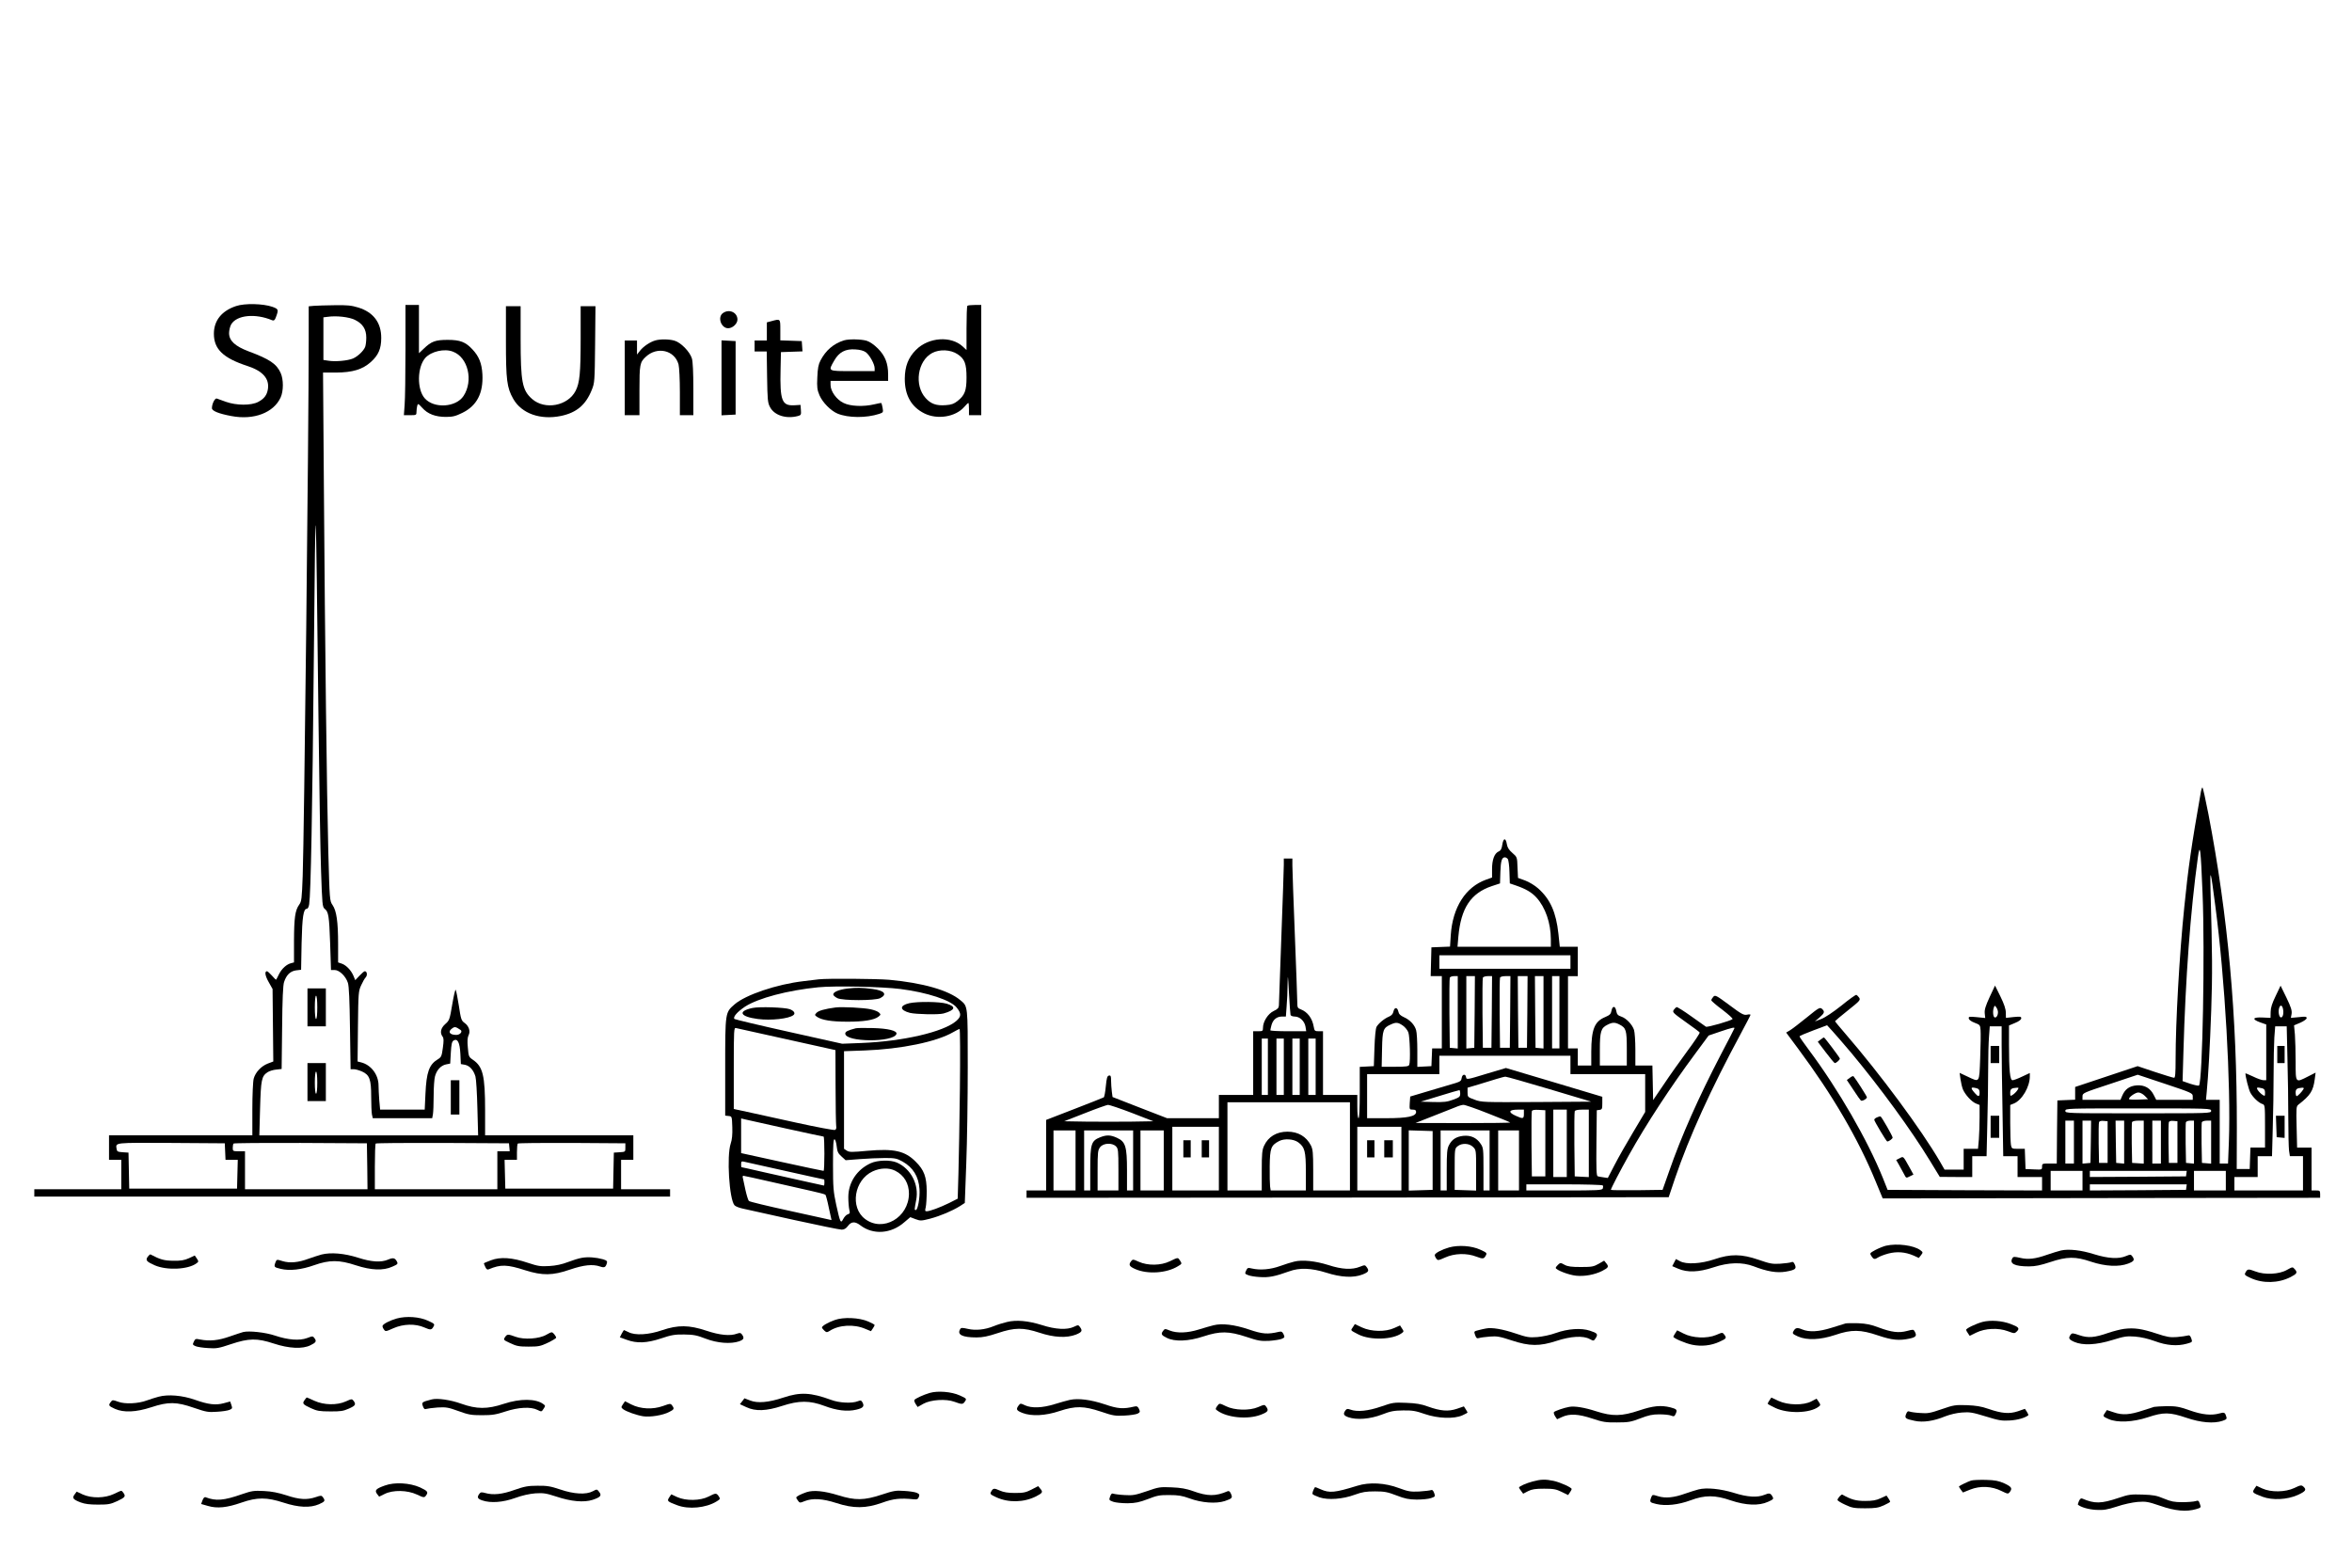 <?xml version="1.0" standalone="no"?>
<!DOCTYPE svg PUBLIC "-//W3C//DTD SVG 20010904//EN"
 "http://www.w3.org/TR/2001/REC-SVG-20010904/DTD/svg10.dtd">
<svg version="1.0" xmlns="http://www.w3.org/2000/svg"
 width="1920pt" height="1280pt" viewBox="0 0 1920 1280"
 preserveAspectRatio="xMidYMid meet">

<g transform="translate(0,1280) scale(0.1,-0.1)"
fill="#000000" stroke="none">
<path d="M1927 10301 c-117 -39 -181 -118 -181 -226 0 -126 76 -199 276 -264
124 -41 178 -103 165 -188 -8 -50 -31 -79 -80 -105 -58 -30 -177 -29 -262 1
-33 12 -67 24 -75 27 -16 5 -40 -43 -40 -79 0 -22 56 -45 159 -64 183 -35 345
27 402 152 24 53 24 147 0 200 -33 74 -91 113 -261 176 -111 42 -160 87 -160
149 0 23 8 55 17 71 45 77 197 92 335 34 13 -5 20 0 28 19 26 69 25 72 -27 91
-75 26 -225 30 -296 6z"/>
<path d="M2563 10303 l-43 -4 0 -282 c0 -753 -37 -4032 -49 -4368 -7 -188 -9
-209 -29 -236 -33 -47 -41 -105 -42 -294 l0 -177 -23 -6 c-37 -9 -76 -44 -99
-89 -11 -23 -22 -44 -24 -46 -1 -2 -17 13 -34 33 -18 20 -36 36 -40 36 -22 0
-16 -37 13 -88 l32 -57 3 -296 3 -296 -45 -17 c-54 -21 -101 -71 -115 -123 -6
-21 -11 -133 -11 -250 l0 -213 -585 0 -585 0 0 -100 0 -100 50 0 50 0 0 -120
0 -120 -355 0 -355 0 0 -30 0 -30 2595 0 2595 0 0 30 0 30 -200 0 -200 0 0
120 0 120 50 0 50 0 0 100 0 100 -605 0 -605 0 0 203 c0 287 -18 359 -101 415
-32 22 -34 27 -40 99 -5 53 -3 82 6 100 17 33 3 76 -34 102 -25 18 -29 31 -45
138 -10 65 -22 124 -26 131 -3 8 -16 -46 -28 -118 -21 -126 -24 -132 -57 -161
-37 -33 -46 -71 -22 -103 10 -13 10 -34 2 -92 -9 -68 -13 -76 -41 -93 -71 -43
-93 -104 -101 -283 l-6 -128 -182 0 -182 0 -7 77 c-3 42 -6 96 -6 121 0 87
-61 168 -143 188 l-28 7 3 286 c3 273 4 288 26 336 12 27 29 57 38 66 15 17
10 49 -8 49 -6 0 -25 -17 -44 -37 l-34 -36 -14 34 c-19 46 -59 88 -96 101
l-30 10 0 151 c0 182 -13 270 -45 317 -24 35 -24 38 -35 435 -12 475 -27 1669
-36 2971 l-7 942 104 0 c138 1 218 25 287 87 61 55 84 108 84 195 1 125 -64
211 -187 249 -55 17 -91 21 -194 19 -69 -1 -145 -3 -168 -5z m335 -115 c63
-31 92 -76 92 -144 0 -29 -4 -63 -9 -76 -12 -32 -60 -78 -99 -95 -43 -18 -139
-27 -196 -19 l-46 7 0 174 0 174 33 4 c71 11 178 -1 225 -25z m-298 -3268 c6
-520 15 -1075 21 -1235 9 -267 11 -291 29 -305 32 -25 37 -57 45 -282 l7 -218
30 0 c38 0 91 -51 108 -105 9 -27 14 -145 17 -372 l5 -333 26 0 c15 0 45 -9
68 -19 61 -28 74 -64 74 -204 0 -63 3 -129 6 -146 l7 -31 242 0 243 0 6 31 c3
17 6 86 6 153 0 66 5 138 11 158 14 52 48 88 89 97 l35 7 5 88 c4 70 9 91 22
100 33 20 51 -14 56 -108 l4 -84 34 -6 c38 -8 69 -42 85 -95 6 -20 13 -136 16
-258 l6 -223 -893 0 -893 0 6 220 c7 236 12 263 62 296 14 9 45 19 70 21 l44
5 4 337 c2 230 7 348 16 373 19 58 50 88 97 95 l42 5 4 217 c5 216 15 281 43
281 8 0 16 16 19 38 13 83 26 741 38 2020 15 1504 14 1511 38 -518z m1159
-2529 c20 -13 -3 -41 -34 -41 -56 0 -72 27 -33 54 21 15 28 13 67 -13z m-1921
-993 l3 -68 50 0 50 0 -3 -117 -3 -118 -440 0 -440 0 -3 147 -3 147 -47 3
c-41 3 -47 6 -50 26 -8 55 -28 52 445 50 l438 -3 3 -67z m1160 -120 l2 -188
-500 0 -500 0 0 155 0 155 -50 0 c-48 0 -50 1 -50 28 0 16 3 32 7 35 3 4 250
6 547 5 l541 -3 3 -187z m1160 155 l3 -33 -50 0 -51 0 0 -155 0 -155 -500 0
-500 0 0 183 c0 101 3 187 7 190 3 4 250 6 547 5 l541 -3 3 -32z m947 -3 c0
-35 0 -35 -47 -38 l-47 -3 -3 -147 -3 -147 -440 0 -440 0 -3 118 -3 117 51 0
50 0 0 63 c0 35 3 67 7 70 3 4 203 6 442 5 l436 -3 0 -35z"/>
<path d="M2510 4575 l0 -155 75 0 75 0 0 155 0 155 -75 0 -75 0 0 -155z m80 0
c0 -57 -4 -95 -10 -95 -6 0 -10 38 -10 95 0 57 4 95 10 95 6 0 10 -38 10 -95z"/>
<path d="M2510 3965 l0 -155 75 0 75 0 0 155 0 155 -75 0 -75 0 0 -155z m80
-5 c0 -53 -4 -90 -10 -90 -6 0 -10 37 -10 90 0 53 4 90 10 90 6 0 10 -37 10
-90z"/>
<path d="M3680 3840 l0 -140 35 0 35 0 0 140 0 140 -35 0 -35 0 0 -140z"/>
<path d="M3310 9943 c0 -203 -3 -405 -7 -450 l-6 -83 52 0 c49 0 51 1 51 28 0
15 3 37 6 49 5 20 8 19 41 -17 44 -50 108 -74 193 -74 56 0 79 6 134 33 119
58 172 161 164 315 -5 90 -28 147 -82 204 -56 60 -100 77 -201 77 -101 0 -134
-12 -197 -73 l-38 -36 0 197 0 197 -55 0 -55 0 0 -367z m387 -14 c124 -46 169
-237 87 -362 -61 -93 -240 -105 -316 -20 -66 73 -63 257 5 332 48 52 155 77
224 50z"/>
<path d="M7897 10303 c-4 -3 -7 -86 -7 -184 l0 -177 -30 28 c-96 90 -280 77
-383 -27 -62 -62 -90 -134 -91 -233 -1 -137 53 -233 161 -286 106 -52 252 -28
323 52 16 19 32 34 35 34 3 0 5 -22 5 -50 l0 -50 50 0 50 0 0 450 0 450 -53 0
c-30 0 -57 -3 -60 -7z m-80 -395 c58 -38 73 -78 73 -190 0 -108 -14 -145 -73
-192 -29 -23 -50 -31 -96 -34 -77 -6 -122 10 -165 58 -95 105 -66 304 54 368
61 32 150 28 207 -10z"/>
<path d="M4130 10014 c0 -317 8 -380 60 -471 68 -120 222 -174 390 -139 127
27 202 90 251 213 23 56 24 71 27 371 l3 312 -60 0 -61 0 0 -268 c0 -277 -8
-359 -41 -423 -63 -123 -250 -159 -355 -67 -81 71 -94 139 -94 490 l0 268 -60
0 -60 0 0 -286z"/>
<path d="M5902 10244 c-47 -32 -16 -124 42 -124 37 0 76 37 76 71 0 58 -67 89
-118 53z"/>
<path d="M6298 10178 l-38 -10 0 -74 0 -74 -50 0 -50 0 0 -45 0 -45 49 0 50 0
3 -207 c3 -187 5 -212 24 -247 35 -67 130 -98 227 -73 26 7 28 11 25 49 l-3
42 -52 -3 c-100 -5 -117 38 -111 294 l3 140 88 3 88 3 -3 42 -3 42 -87 3 -88
3 0 84 c0 94 2 93 -72 73z"/>
<path d="M5348 10020 c-43 -13 -95 -48 -123 -83 l-25 -32 0 58 0 57 -50 0 -50
0 0 -305 0 -305 60 0 60 0 0 200 c0 214 3 232 52 277 93 87 235 54 267 -62 6
-23 11 -122 11 -227 l0 -188 55 0 55 0 0 211 c0 139 -4 226 -12 253 -17 55
-91 131 -143 145 -46 13 -118 13 -157 1z"/>
<path d="M6890 10021 c-84 -26 -149 -81 -192 -164 -17 -32 -23 -64 -26 -138
-4 -82 -1 -102 18 -147 25 -58 92 -126 147 -149 87 -36 235 -37 341 -2 32 11
33 13 27 48 -4 20 -8 38 -10 40 -2 2 -28 -3 -57 -10 -88 -21 -196 -17 -252 11
-57 27 -106 95 -106 147 l0 33 235 0 235 0 0 53 c0 90 -25 153 -83 211 -33 33
-67 56 -93 64 -45 13 -145 15 -184 3z m178 -97 c31 -23 72 -97 72 -131 l0 -23
-180 0 c-206 0 -201 -3 -150 86 39 69 92 97 173 91 37 -2 67 -10 85 -23z"/>
<path d="M5890 9715 l0 -306 58 3 57 3 0 300 0 300 -57 3 -58 3 0 -306z"/>
<path d="M17967 6338 c-78 -443 -104 -624 -136 -943 -40 -388 -71 -939 -71
-1247 0 -109 -3 -148 -12 -148 -7 0 -77 21 -155 47 l-143 48 -255 -85 -255
-85 0 -52 0 -52 -72 -3 -73 -3 -3 -257 -2 -258 -60 0 c-58 0 -60 -1 -60 -25 0
-26 -1 -26 -67 -23 l-68 3 -3 83 -3 82 -53 0 c-52 0 -54 1 -60 31 -3 17 -6 98
-6 179 l0 148 30 12 c66 27 130 136 130 221 l0 28 -62 -29 c-35 -17 -70 -30
-79 -30 -21 0 -29 80 -29 291 l0 156 50 21 c32 13 50 27 50 38 0 14 -8 15 -62
10 l-63 -7 -1 43 c0 29 -14 71 -44 132 l-44 89 -44 -94 c-33 -72 -43 -103 -40
-133 l4 -38 -69 7 c-63 6 -68 5 -65 -12 2 -10 21 -24 48 -34 43 -16 45 -19 48
-60 2 -24 1 -126 -3 -226 -8 -210 -2 -201 -104 -153 l-64 30 7 -51 c4 -29 13
-67 20 -84 19 -44 70 -100 106 -115 l30 -12 0 -103 c0 -56 -3 -136 -6 -178
l-7 -77 -58 0 -59 0 0 -85 0 -85 -78 0 -78 0 -39 68 c-151 259 -485 711 -772
1043 -46 53 -83 98 -83 101 0 2 47 42 105 88 98 78 104 85 92 104 -8 11 -18
21 -23 23 -5 2 -60 -37 -121 -87 -68 -54 -134 -98 -165 -110 l-53 -20 38 32
c42 37 45 48 20 71 -17 14 -26 9 -123 -70 -58 -47 -119 -94 -137 -105 l-32
-19 98 -132 c281 -378 489 -734 632 -1082 l58 -140 145 0 c80 0 884 1 1786 3
l1640 2 0 30 c0 28 -3 30 -35 30 l-35 0 0 175 0 175 -59 0 -59 0 -4 168 c-4
155 -3 168 14 182 99 77 121 112 134 208 l7 54 -61 -31 c-104 -53 -102 -56
-102 117 0 82 -3 183 -6 225 l-7 75 52 22 c29 13 51 29 51 37 0 13 -11 14 -64
8 l-65 -6 6 33 c4 27 -5 55 -42 132 l-48 98 -40 -84 c-29 -60 -41 -96 -41
-131 l-1 -48 -64 3 c-82 4 -91 -14 -22 -39 l51 -18 0 -227 0 -228 -22 0 c-13
0 -51 13 -85 30 -35 16 -63 28 -63 26 0 -27 26 -129 40 -157 21 -39 68 -84
100 -94 19 -6 20 -15 20 -181 l0 -174 -60 0 -59 0 -3 -87 -3 -88 -53 0 -53 0
1 340 c1 917 -72 1724 -232 2558 -23 119 -45 217 -49 217 -3 0 -9 -15 -12 -32z
m13 -830 c20 -479 0 -1538 -29 -1571 -4 -4 -36 3 -71 14 l-63 22 7 241 c17
599 57 1147 118 1586 17 123 23 78 38 -292z m104 -103 c79 -593 128 -1466 111
-1927 l-7 -178 -34 0 -34 0 0 260 0 260 -56 0 -56 0 6 63 c13 135 26 367 37
672 10 288 9 455 -6 980 -5 184 1 166 39 -130z m-1774 -869 c0 -28 -15 -50
-29 -42 -12 8 -15 55 -4 82 6 16 7 16 20 -2 7 -10 13 -27 13 -38z m2326 30 c8
-33 2 -69 -13 -73 -16 -5 -27 39 -19 72 8 32 24 32 32 1z m-3524 -362 c236
-283 491 -632 643 -882 l80 -131 133 -1 132 0 0 85 0 85 58 0 59 0 6 263 c4
144 7 345 7 447 0 102 3 222 7 268 l6 82 48 0 49 0 0 -153 c0 -85 3 -323 7
-530 l6 -377 59 0 58 0 0 -85 0 -85 100 0 100 0 0 -55 0 -55 -630 2 -631 3
-39 98 c-125 309 -362 721 -604 1045 -42 56 -76 105 -76 110 0 4 51 26 113 49
l112 42 43 -47 c24 -26 93 -106 154 -178z m3561 -46 c4 -145 7 -362 7 -484 0
-122 3 -242 6 -268 l7 -46 53 0 54 0 0 -140 0 -140 -280 0 -280 0 0 55 0 55
95 0 95 0 0 85 0 85 58 0 59 0 6 227 c4 124 7 322 7 438 0 117 3 253 6 303 l7
92 47 0 47 0 6 -262z m-773 -310 l0 -28 -149 0 -149 0 -19 37 c-28 58 -76 86
-141 81 -59 -5 -95 -31 -118 -85 l-14 -33 -155 0 -155 0 0 28 c0 27 4 29 226
102 l225 75 225 -75 c219 -73 224 -76 224 -102z m-1762 66 c16 -5 22 -14 22
-35 0 -35 -10 -37 -37 -6 -41 46 -38 55 15 41z m330 -16 c-8 -12 -24 -28 -36
-36 -21 -14 -22 -13 -22 16 0 31 10 38 54 41 17 1 17 -1 4 -21z m2000 16 c17
-5 22 -14 22 -36 0 -29 -1 -30 -22 -16 -12 8 -28 24 -36 36 -16 24 -9 27 36
16z m336 -6 c-12 -22 -47 -58 -56 -58 -4 0 -8 13 -8 29 0 29 10 37 53 40 12 1
16 -3 11 -11z m-1296 -55 l27 -28 -74 -3 c-40 -2 -76 0 -80 3 -11 11 49 55 75
55 14 0 37 -12 52 -27z m542 -123 c0 -20 -7 -20 -595 -20 -588 0 -595 0 -595
20 0 20 7 20 595 20 588 0 595 0 595 -20z m-1120 -255 l0 -175 -35 0 -35 0 0
175 0 175 35 0 35 0 0 -175z m138 3 l-3 -173 -32 -3 -33 -3 0 175 0 176 35 0
35 0 -2 -172z m137 -3 l0 -170 -35 0 -35 0 -3 160 c-1 87 0 165 3 173 3 8 17
12 37 10 l33 -3 0 -170z m135 -1 l0 -175 -32 3 -33 3 -3 173 -2 172 35 0 35 0
0 -176z m160 0 l0 -175 -47 3 -48 3 -3 160 c-1 87 0 165 2 172 3 8 23 13 51
13 l45 0 0 -176z m140 1 l0 -175 -35 0 -35 0 0 175 0 175 35 0 35 0 0 -175z
m135 0 l0 -170 -35 0 -35 0 -3 160 c-1 87 0 165 3 173 3 8 17 12 37 10 l33 -3
0 -170z m135 -1 l0 -175 -32 3 -33 3 -3 160 c-1 87 0 165 2 172 3 7 19 13 36
13 l30 0 0 -176z m140 0 l0 -175 -37 3 -38 3 -3 160 c-1 87 0 165 2 172 3 7
21 13 41 13 l35 0 0 -176z m-1050 -314 l0 -80 -130 0 -130 0 0 80 0 80 130 0
130 0 0 -80z m848 58 l-3 -23 -392 -3 -393 -2 0 25 0 25 396 0 395 0 -3 -22z
m322 -58 l0 -80 -130 0 -130 0 0 80 0 80 130 0 130 0 0 -80z m-322 -52 l-3
-23 -392 -3 -393 -2 0 25 0 25 396 0 395 0 -3 -22z"/>
<path d="M14862 4312 l-23 -18 66 -87 c36 -48 69 -87 73 -87 14 1 44 29 41 38
-6 15 -124 171 -129 171 -3 1 -15 -7 -28 -17z"/>
<path d="M16250 4190 l0 -70 35 0 35 0 0 70 0 70 -35 0 -35 0 0 -70z"/>
<path d="M15101 4000 l-25 -18 54 -81 c29 -45 57 -84 61 -87 11 -7 49 14 49
27 0 8 -90 149 -109 171 -3 4 -17 -1 -30 -12z"/>
<path d="M15323 3677 c-13 -5 -23 -14 -23 -20 0 -11 99 -177 106 -177 14 0 44
22 44 32 0 12 -88 166 -98 172 -4 2 -17 -1 -29 -7z"/>
<path d="M16250 3600 l0 -90 35 0 35 0 0 90 0 90 -35 0 -35 0 0 -90z"/>
<path d="M15507 3343 l-28 -14 24 -42 c13 -23 32 -57 41 -75 16 -32 17 -32 46
-17 l30 15 -32 58 c-53 95 -49 92 -81 75z"/>
<path d="M18590 4190 l0 -70 30 0 30 0 0 70 0 70 -30 0 -30 0 0 -70z"/>
<path d="M18582 3603 l3 -88 33 -3 32 -3 0 90 0 91 -35 0 -36 0 3 -87z"/>
<path d="M12264 5905 c-5 -35 -12 -49 -30 -57 -35 -16 -54 -67 -54 -145 l0
-68 -48 -17 c-168 -60 -274 -226 -289 -453 l-6 -94 -76 -3 -76 -3 -3 -117 -3
-118 46 0 45 0 0 -295 0 -295 -40 0 -39 0 -3 -72 -3 -73 -57 -3 -58 -3 0 133
c0 73 -4 149 -10 167 -12 43 -50 84 -100 106 -28 13 -41 25 -45 46 -8 37 -32
37 -40 0 -4 -20 -16 -33 -37 -42 -37 -15 -84 -54 -101 -83 -7 -13 -14 -80 -17
-171 l-5 -150 -57 -3 -58 -3 0 -209 c0 -133 -4 -210 -10 -210 -6 0 -10 38 -10
95 l0 95 -140 0 -140 0 0 260 0 260 -35 0 c-32 0 -35 3 -41 38 -12 69 -51 120
-106 141 -25 9 -28 15 -28 58 0 27 -9 275 -20 553 -11 278 -20 531 -20 563 l0
57 -35 0 -35 0 0 -52 c0 -29 -9 -294 -20 -588 -11 -294 -20 -546 -20 -560 -1
-19 -10 -30 -43 -45 -46 -22 -87 -86 -87 -137 0 -26 -3 -28 -40 -28 l-40 0 0
-260 0 -260 -140 0 -140 0 0 -95 0 -95 -212 0 -211 0 -222 86 -223 87 -6 45
c-3 25 -6 65 -6 89 0 37 -3 44 -17 41 -15 -3 -19 -19 -26 -88 -4 -46 -12 -87
-17 -90 -5 -3 -113 -46 -240 -95 l-230 -89 0 -288 0 -288 -80 0 -80 0 0 -30 0
-30 2621 2 2621 3 52 155 c116 340 292 727 537 1181 43 81 79 149 79 153 0 4
-13 5 -29 1 -26 -5 -44 4 -144 79 -108 80 -116 84 -131 67 -9 -10 -16 -22 -16
-28 0 -6 41 -41 91 -78 49 -38 87 -71 82 -76 -15 -14 -206 -69 -217 -62 -6 4
-60 42 -120 85 -60 43 -114 77 -119 75 -6 -2 -16 -12 -24 -23 -12 -19 -5 -25
97 -98 60 -42 112 -81 115 -86 3 -5 -42 -73 -101 -152 -58 -79 -145 -201 -192
-272 l-87 -128 -3 141 -3 141 -69 0 -70 0 0 129 c0 70 -5 143 -11 162 -15 45
-64 96 -105 109 -27 9 -35 18 -40 46 -8 43 -31 44 -39 1 -5 -27 -14 -35 -51
-51 -88 -36 -113 -100 -114 -283 l0 -113 -55 0 -55 0 0 70 0 70 -40 0 -40 0 0
295 0 295 40 0 40 0 0 120 0 120 -73 0 -74 0 -11 105 c-19 176 -66 282 -164
370 -29 26 -74 53 -108 66 l-58 21 -4 85 c-3 85 -3 85 -42 119 -28 24 -41 45
-45 71 -9 54 -28 53 -37 -2z m44 -118 c6 -7 13 -55 14 -107 l3 -93 50 -17 c81
-28 129 -56 168 -99 73 -81 116 -207 117 -338 l0 -63 -381 0 -381 0 7 83 c21
232 101 354 273 412 l67 22 3 94 c3 91 12 119 37 119 7 0 17 -6 23 -13z m512
-842 l0 -55 -535 0 -535 0 0 55 0 55 535 0 535 0 0 -55z m-2285 -432 c2 -7 18
-13 34 -13 41 0 80 -37 88 -82 l6 -38 -147 0 c-80 0 -146 3 -146 8 0 4 5 24
10 44 13 44 43 68 86 68 l31 0 6 83 c4 45 8 127 8 182 2 87 3 78 11 -70 5 -93
11 -176 13 -182z m1365 21 l0 -295 -32 3 -33 3 -3 280 c-1 154 0 285 3 292 2
7 18 13 35 13 l30 0 0 -296z m138 4 l-3 -293 -32 -3 -33 -3 0 295 0 296 35 0
35 0 -2 -292z m140 0 l-3 -293 -35 0 -35 0 -3 280 c-1 154 0 285 3 292 2 7 20
13 40 13 l35 0 -2 -292z m150 0 l-3 -293 -40 0 -40 0 -3 280 c-1 154 0 285 3
292 2 8 21 13 45 13 l40 0 -2 -292z m140 0 l-3 -293 -35 0 -35 0 -3 293 -2
292 40 0 40 0 -2 -292z m132 -4 l0 -295 -32 3 -33 3 -3 293 -2 292 35 0 35 0
0 -296z m130 1 l0 -295 -30 0 -30 0 0 295 0 295 30 0 30 0 0 -295z m-1279
-108 c19 -13 39 -38 46 -57 12 -36 18 -236 7 -264 -5 -13 -25 -16 -116 -16
l-109 0 3 144 c3 158 9 174 73 202 42 19 57 17 96 -9z m1769 8 c54 -28 60 -46
60 -197 l0 -138 -110 0 -110 0 0 130 c0 148 9 177 62 203 41 21 61 21 98 2z
m938 -32 c-1 -5 -51 -100 -110 -213 -182 -350 -323 -666 -423 -955 l-53 -150
-211 -3 c-116 -1 -211 0 -211 3 0 10 72 149 148 285 142 254 338 554 543 830
l107 145 94 32 c97 33 122 38 116 26z m-3808 -313 l0 -230 -25 0 -25 0 0 230
0 230 25 0 25 0 0 -230z m130 0 l0 -230 -30 0 -30 0 0 230 0 230 30 0 30 0 0
-230z m130 0 l0 -230 -30 0 -30 0 0 230 0 230 30 0 30 0 0 -230z m130 0 l0
-230 -30 0 -30 0 0 230 0 230 30 0 30 0 0 -230z m2080 15 l0 -75 305 0 305 0
0 -155 0 -154 -97 -163 c-54 -90 -123 -211 -153 -270 l-55 -106 -35 5 c-19 3
-41 6 -48 9 -10 3 -12 62 -10 271 l3 268 23 3 c20 3 22 9 22 55 l0 52 -394
118 -393 117 -161 -48 c-156 -48 -161 -48 -164 -28 -4 31 -32 26 -36 -6 -3
-22 -11 -29 -50 -41 -26 -8 -120 -35 -209 -62 l-161 -48 -4 -54 c-3 -52 -2
-53 25 -53 20 0 27 -5 27 -19 0 -36 -70 -51 -243 -51 l-157 0 0 180 0 180 295
0 295 0 0 75 0 75 535 0 535 0 0 -75z m-174 -197 l344 -103 -447 -3 c-437 -2
-449 -2 -505 19 -57 21 -58 22 -58 60 l0 38 88 26 c48 15 114 35 147 45 33 10
66 19 74 19 7 1 168 -45 357 -101z m-726 -37 c0 -26 -6 -31 -58 -50 -48 -18
-75 -21 -161 -19 l-103 3 154 47 c84 26 156 47 161 47 4 1 7 -12 7 -28z m-900
-431 l0 -360 -150 0 -150 0 0 165 c0 143 -3 171 -19 203 -38 73 -104 112 -191
112 -89 0 -157 -41 -191 -115 -16 -34 -19 -66 -19 -202 l0 -163 -140 0 -140 0
0 360 0 360 500 0 500 0 0 -360z m-1780 273 l175 -68 -182 -3 c-101 -1 -265
-1 -364 0 l-182 3 169 66 c93 37 178 67 189 68 11 0 99 -29 195 -66z m2905 -3
c98 -38 180 -72 183 -75 3 -3 -170 -5 -384 -5 l-389 1 140 55 c77 30 160 63
185 73 25 11 54 20 66 20 11 1 101 -30 199 -69z m295 -5 c0 -41 -8 -42 -67
-15 -65 29 -57 50 19 50 l48 0 0 -35z m175 -240 l0 -270 -55 0 -55 0 -3 260
c-1 143 0 266 3 273 3 9 21 12 57 10 l53 -3 0 -270z m175 0 l0 -275 -55 0 -55
0 0 275 0 275 55 0 55 0 0 -275z m180 0 l0 -276 -57 3 -58 3 -3 260 c-1 143 0
265 3 272 3 8 24 13 60 13 l55 0 0 -275z m-3020 -125 l0 -260 -190 0 -190 0 0
260 0 260 190 0 190 0 0 -260z m1490 0 l0 -260 -180 0 -180 0 0 260 0 260 180
0 180 0 0 -260z m-2660 -15 l0 -245 -90 0 -90 0 0 245 0 245 90 0 90 0 0 -245z
m470 0 l0 -245 -25 0 -25 0 0 163 c0 197 -12 235 -82 267 -53 24 -85 25 -138
4 -72 -29 -80 -54 -80 -258 l0 -176 -25 0 -25 0 0 245 0 245 200 0 200 0 0
-245z m250 0 l0 -245 -95 0 -95 0 0 245 0 245 95 0 95 0 0 -245z m2195 0 l0
-240 -97 -3 -98 -3 0 246 0 246 98 -3 97 -3 0 -240z m465 0 l0 -245 -25 0 -25
0 0 174 c0 163 -1 175 -23 207 -33 50 -81 71 -142 65 -58 -7 -93 -29 -117 -77
-15 -28 -18 -62 -18 -201 l0 -168 -25 0 -25 0 0 245 0 245 200 0 200 0 0 -245z
m240 0 l0 -245 -85 0 -85 0 0 245 0 245 85 0 85 0 0 -245z m-1802 148 c53 -39
62 -73 62 -240 l0 -153 -144 0 -143 0 -5 33 c-2 17 -4 92 -3 165 2 148 10 170
76 205 43 23 119 18 157 -10z m-1488 -33 c18 -18 20 -33 20 -190 l0 -170 -85
0 -85 0 0 164 c0 150 2 165 21 190 27 34 98 37 129 6z m2915 -5 c25 -24 25
-27 25 -190 l0 -166 -87 3 -88 3 0 168 c0 165 0 169 24 188 34 28 96 25 126
-6z m1059 -314 c4 -5 3 -16 0 -25 -5 -14 -42 -16 -315 -16 l-309 0 0 25 0 25
309 0 c175 0 312 -4 315 -9z"/>
<path d="M9660 3420 l0 -70 30 0 30 0 0 70 0 70 -30 0 -30 0 0 -70z"/>
<path d="M9810 3420 l0 -70 30 0 30 0 0 70 0 70 -30 0 -30 0 0 -70z"/>
<path d="M11160 3420 l0 -70 30 0 30 0 0 70 0 70 -30 0 -30 0 0 -70z"/>
<path d="M11300 3420 l0 -70 35 0 35 0 0 70 0 70 -35 0 -35 0 0 -70z"/>
<path d="M6685 4804 c-16 -2 -73 -9 -125 -15 -218 -25 -475 -112 -564 -190
-76 -66 -76 -64 -76 -511 l0 -397 28 -3 c27 -3 27 -3 30 -91 2 -60 -2 -102
-13 -134 -34 -101 -12 -455 31 -504 8 -9 38 -21 67 -27 28 -6 216 -48 415 -92
200 -44 377 -80 393 -80 20 0 35 9 51 30 27 37 58 39 102 5 105 -80 252 -69
360 27 l47 40 42 -16 c41 -15 47 -15 121 4 85 23 177 62 242 102 l40 26 12
323 c7 178 12 532 12 787 0 508 2 494 -61 546 -96 81 -307 141 -579 166 -105
9 -504 12 -575 4z m665 -79 c219 -28 412 -91 460 -152 39 -49 38 -73 -5 -110
-103 -89 -435 -166 -775 -179 l-155 -6 -435 97 c-239 53 -439 101 -444 105
-16 15 23 59 86 101 109 70 348 133 598 158 132 13 520 5 670 -14z m-927 -411
l397 -88 1 -296 c0 -162 3 -307 5 -323 3 -18 0 -29 -10 -33 -9 -3 -149 23
-313 59 -164 36 -346 76 -405 89 l-108 23 0 333 c0 313 1 333 18 328 9 -2 196
-44 415 -92z m1413 -401 c-3 -269 -9 -581 -12 -694 l-6 -206 -71 -36 c-76 -37
-157 -67 -183 -67 -13 0 -14 6 -7 33 4 17 8 77 8 132 -1 116 -21 172 -90 240
-87 88 -177 108 -392 89 -129 -12 -150 -12 -170 1 l-23 15 0 399 0 398 168 6
c299 11 589 71 724 150 24 14 47 25 51 26 5 1 6 -218 3 -486z m-1416 -328
c163 -36 299 -65 303 -65 9 0 9 -280 0 -280 -5 0 -158 32 -340 72 l-333 73 0
141 0 142 38 -9 c20 -5 170 -38 332 -74z m410 -144 c5 -44 11 -58 39 -83 l34
-31 116 9 c64 5 157 9 206 9 81 0 96 -3 143 -29 85 -48 131 -121 138 -224 5
-70 -14 -174 -31 -172 -11 1 -11 2 4 81 25 126 -43 257 -158 307 -53 23 -156
20 -212 -5 -113 -51 -184 -157 -184 -278 0 -38 4 -84 8 -102 7 -27 5 -32 -13
-38 -11 -3 -27 -20 -36 -37 -21 -41 -25 -33 -58 116 -23 108 -26 140 -26 329
0 162 3 208 13 205 6 -3 14 -28 17 -57z m-421 -201 c173 -39 316 -70 318 -70
2 0 3 -11 3 -25 0 -14 -2 -25 -4 -25 -4 0 -155 34 -490 109 -99 23 -181 41
-183 41 -2 0 -3 11 -3 25 0 21 4 25 23 20 12 -3 163 -37 336 -75z m899 1 c73
-37 112 -104 112 -188 -2 -195 -212 -316 -358 -206 -125 94 -90 318 62 389 63
29 133 31 184 5z m-1012 -91 c120 -27 268 -60 327 -74 60 -13 112 -27 115 -31
4 -4 17 -52 28 -107 l22 -100 -22 5 c-11 3 -160 35 -331 73 -170 37 -315 72
-321 78 -7 6 -19 47 -29 91 -9 44 -19 88 -21 98 -3 9 -1 17 4 17 4 0 107 -22
228 -50z"/>
<path d="M6921 4729 c-76 -9 -125 -31 -118 -52 2 -7 17 -19 33 -27 42 -21 306
-21 349 0 61 31 35 62 -61 75 -96 12 -130 12 -203 4z"/>
<path d="M7423 4609 c-82 -19 -80 -57 5 -79 50 -12 235 -16 274 -5 96 27 106
56 26 80 -58 17 -235 19 -305 4z"/>
<path d="M6143 4570 c-124 -26 -103 -71 43 -90 106 -14 255 2 291 32 18 14 5
35 -30 48 -41 15 -249 22 -304 10z"/>
<path d="M6820 4574 c-84 -11 -139 -26 -155 -44 -16 -17 -15 -19 7 -34 39 -25
117 -38 243 -38 132 -1 223 14 256 41 20 16 20 18 5 33 -8 9 -39 21 -67 27
-58 13 -235 22 -289 15z"/>
<path d="M6985 4404 c-65 -17 -85 -27 -85 -43 0 -71 395 -74 418 -3 8 26 -68
45 -193 48 -66 2 -129 1 -140 -2z"/>
<path d="M15396 2629 c-21 -5 -60 -21 -87 -35 -47 -26 -47 -27 -32 -50 18 -28
26 -29 56 -10 12 8 49 22 82 31 70 18 137 13 205 -16 l44 -20 18 23 c17 22 16
24 -5 40 -53 40 -189 58 -281 37z"/>
<path d="M11830 2615 c-59 -17 -111 -44 -117 -60 -2 -6 3 -19 11 -30 13 -18
15 -18 74 8 75 34 175 37 253 7 56 -21 63 -20 79 11 10 18 5 22 -45 45 -71 33
-177 40 -255 19z"/>
<path d="M16825 2590 c-22 -5 -73 -21 -114 -35 -96 -34 -156 -41 -221 -25 -44
10 -54 10 -61 -1 -29 -46 15 -69 134 -69 51 0 94 9 173 35 138 46 206 47 335
3 115 -38 226 -44 302 -15 49 19 55 30 33 60 -12 16 -16 16 -52 1 -59 -25
-145 -20 -258 15 -107 34 -208 45 -271 31z"/>
<path d="M2625 2557 c-27 -8 -76 -23 -108 -35 -80 -30 -151 -37 -210 -19 -48
15 -48 15 -58 -9 -14 -39 -12 -41 42 -54 74 -18 170 -7 274 30 125 44 204 44
340 -1 125 -41 224 -45 298 -11 44 19 47 23 37 42 -16 30 -31 33 -73 15 -57
-24 -135 -19 -244 16 -112 36 -222 45 -298 26z"/>
<path d="M1206 2539 c-20 -29 -10 -40 57 -70 99 -43 272 -35 341 16 18 13 18
16 3 39 l-17 25 -47 -22 c-38 -17 -66 -22 -128 -21 -75 1 -106 9 -187 52 -3 1
-13 -7 -22 -19z"/>
<path d="M13995 2518 c-110 -37 -230 -44 -282 -15 l-32 17 -15 -29 -15 -29 49
-21 c75 -32 167 -29 287 11 125 42 235 44 328 9 112 -43 189 -56 262 -44 79
14 91 23 74 59 -8 19 -16 24 -29 18 -9 -4 -49 -9 -89 -12 -64 -4 -85 0 -177
32 -140 48 -229 49 -361 4z"/>
<path d="M4750 2530 c-25 -4 -76 -20 -115 -35 -46 -18 -97 -29 -150 -32 -71
-4 -91 -2 -175 26 -130 44 -226 50 -302 21 -32 -12 -58 -23 -58 -25 0 -2 5
-16 12 -30 8 -18 16 -24 27 -19 100 42 150 40 300 -8 139 -44 223 -43 364 6
112 38 186 46 246 25 35 -12 45 -7 55 27 5 17 0 22 -31 32 -58 16 -123 21
-173 12z"/>
<path d="M9550 2502 c-74 -36 -181 -37 -254 -4 -46 21 -49 21 -62 5 -23 -30
-16 -43 34 -65 100 -44 256 -34 349 24 32 19 32 20 17 44 -19 29 -15 29 -84
-4z"/>
<path d="M10565 2499 c-22 -5 -74 -21 -115 -36 -77 -28 -162 -36 -231 -20 -32
8 -36 6 -47 -18 -11 -23 -10 -26 16 -36 15 -7 59 -14 97 -16 72 -5 124 5 237
46 87 32 182 28 304 -10 121 -39 224 -44 297 -15 50 20 56 30 33 61 -13 17
-15 18 -55 2 -64 -26 -147 -22 -257 14 -105 33 -213 45 -279 28z"/>
<path d="M13050 2481 c-40 -23 -56 -26 -145 -26 -78 0 -107 4 -133 18 -32 18
-35 18 -53 1 -10 -9 -19 -21 -19 -26 0 -17 106 -58 166 -64 70 -7 151 8 213
39 52 27 56 35 33 63 l-17 21 -45 -26z"/>
<path d="M18670 2432 c-63 -37 -183 -43 -259 -13 -58 22 -65 21 -81 -10 -10
-17 -5 -22 43 -44 100 -46 226 -43 326 8 52 27 58 37 34 64 -18 20 -18 20 -63
-5z"/>
<path d="M3240 2035 c-59 -17 -111 -44 -117 -60 -2 -6 3 -19 11 -30 13 -18 15
-18 77 10 81 36 180 39 254 6 50 -22 59 -21 75 10 10 18 5 22 -45 45 -71 33
-177 40 -255 19z"/>
<path d="M6814 2022 c-56 -20 -104 -48 -104 -61 0 -4 9 -16 19 -25 17 -16 22
-16 43 -3 76 50 200 57 292 17 l46 -19 15 22 c8 12 15 24 15 28 0 4 -24 17
-52 29 -73 32 -203 38 -274 12z"/>
<path d="M8220 2006 c-30 -7 -79 -22 -108 -34 -71 -29 -148 -37 -212 -22 -44
10 -54 10 -61 -1 -29 -46 15 -69 133 -69 51 0 94 9 172 35 140 47 209 47 343
3 118 -39 220 -44 296 -15 49 20 56 31 33 62 -13 18 -15 18 -49 2 -56 -27
-151 -22 -262 14 -112 35 -208 44 -285 25z"/>
<path d="M16185 2007 c-55 -15 -135 -53 -135 -65 0 -4 7 -17 15 -28 l14 -21
53 26 c73 36 181 41 258 12 54 -20 55 -20 74 -2 25 25 16 36 -51 61 -71 27
-163 33 -228 17z"/>
<path d="M15065 1994 c-11 -3 -62 -19 -113 -35 -104 -33 -183 -37 -239 -14
-42 18 -57 15 -73 -15 -10 -18 -6 -22 37 -42 75 -33 182 -28 303 12 134 46
208 45 352 -4 113 -38 170 -44 258 -25 51 11 60 23 40 58 -9 17 -13 17 -62 4
-67 -18 -126 -11 -231 28 -62 24 -103 32 -167 35 -47 1 -94 1 -105 -2z"/>
<path d="M9905 1979 c-22 -5 -75 -21 -118 -34 -91 -29 -179 -32 -237 -9 -39
16 -42 16 -55 -2 -20 -26 -15 -36 31 -58 64 -32 176 -28 297 12 137 45 208 44
353 -4 95 -32 117 -35 184 -32 41 3 87 10 102 16 26 11 27 14 16 38 -10 21
-17 24 -37 20 -93 -22 -135 -19 -246 19 -119 40 -220 52 -290 34z"/>
<path d="M11044 1964 c-20 -29 -23 -24 46 -60 97 -49 280 -43 353 11 17 12 18
15 2 38 l-16 25 -47 -21 c-72 -33 -188 -31 -265 5 l-57 27 -16 -25z"/>
<path d="M5405 1939 c-110 -38 -220 -44 -274 -16 -19 9 -36 17 -37 17 -2 0
-10 -13 -19 -29 l-15 -30 55 -20 c83 -31 164 -28 282 11 83 28 112 33 188 32
76 -1 103 -6 175 -34 96 -37 205 -45 273 -22 39 14 45 27 24 56 -10 14 -17 15
-40 7 -55 -21 -141 -13 -251 24 -141 47 -231 48 -361 4z"/>
<path d="M12130 1953 c-14 -2 -42 -9 -62 -14 -36 -9 -37 -10 -26 -40 9 -25 14
-29 32 -24 11 4 51 9 88 12 59 5 82 0 177 -31 148 -49 230 -49 368 -4 116 38
217 44 270 15 32 -17 33 -17 49 7 21 33 14 41 -47 61 -71 24 -181 16 -279 -19
-43 -16 -107 -29 -150 -33 -68 -5 -85 -2 -180 30 -104 35 -192 50 -240 40z"/>
<path d="M17340 1950 c-30 -4 -89 -19 -130 -33 -112 -39 -164 -43 -235 -19
-55 19 -60 19 -72 4 -20 -28 -15 -38 29 -58 70 -31 180 -26 312 15 97 30 117
33 185 28 49 -4 106 -17 161 -37 96 -36 184 -43 262 -21 46 13 46 13 36 43 -9
24 -15 28 -32 23 -11 -3 -50 -9 -86 -12 -56 -4 -79 0 -170 30 -116 38 -177 47
-260 37z"/>
<path d="M13676 1915 c-9 -14 -16 -27 -16 -29 0 -12 99 -55 155 -66 74 -15
154 -7 222 25 57 26 60 30 38 59 -14 18 -15 18 -66 -4 -74 -31 -193 -26 -266
12 l-52 26 -15 -23z"/>
<path d="M1985 1924 c-11 -3 -60 -19 -109 -36 -93 -33 -164 -40 -242 -25 -37
8 -41 6 -52 -18 -11 -23 -10 -26 16 -37 15 -6 61 -13 102 -15 67 -5 87 -1 185
32 147 49 213 50 350 5 124 -41 236 -46 299 -14 46 22 52 33 33 58 -13 18 -15
18 -60 1 -62 -23 -155 -16 -262 20 -77 26 -211 41 -260 29z"/>
<path d="M4460 1902 c-58 -34 -182 -42 -250 -17 -63 23 -70 23 -87 -2 -15 -22
-14 -24 43 -50 50 -24 72 -28 149 -28 81 0 97 3 158 32 37 18 67 36 67 41 0 6
-8 19 -17 30 -18 19 -18 19 -63 -6z"/>
<path d="M7590 1427 c-52 -15 -118 -46 -126 -58 -2 -5 2 -19 11 -33 l16 -24
46 26 c61 34 185 42 253 17 63 -23 70 -23 87 2 15 22 14 24 -41 49 -68 31
-179 40 -246 21z"/>
<path d="M6395 1389 c-120 -40 -210 -48 -271 -24 l-47 18 -18 -24 -19 -24 52
-24 c76 -36 164 -32 293 10 137 45 225 45 345 0 100 -38 187 -48 259 -31 57
13 69 27 52 59 -10 18 -15 19 -39 10 -46 -19 -151 -14 -217 11 -167 61 -252
65 -390 19z"/>
<path d="M1295 1396 c-27 -7 -70 -21 -95 -30 -71 -27 -181 -32 -235 -11 -45
16 -47 16 -60 -1 -22 -29 -19 -33 33 -57 72 -32 171 -28 297 13 140 46 205 45
349 -5 99 -34 117 -37 185 -32 42 2 88 9 103 15 25 10 26 14 17 40 l-10 29
-52 -14 c-66 -18 -126 -11 -236 28 -102 36 -219 46 -296 25z"/>
<path d="M2486 1368 c-20 -28 -14 -35 53 -66 48 -22 70 -26 156 -26 85 -1 108
3 153 23 54 24 60 34 38 64 -13 16 -16 16 -62 -5 -73 -33 -180 -31 -258 5 -32
15 -60 27 -62 27 -1 0 -10 -10 -18 -22z"/>
<path d="M14445 1367 c-8 -12 -15 -24 -15 -28 0 -3 28 -19 63 -35 104 -48 280
-43 351 9 19 14 19 16 3 41 l-18 26 -42 -22 c-65 -34 -192 -32 -269 4 l-58 27
-15 -22z"/>
<path d="M3525 1374 c-81 -21 -84 -23 -73 -55 8 -22 15 -28 27 -23 9 3 51 9
93 12 70 4 87 1 170 -29 82 -30 104 -34 193 -34 84 0 114 5 190 30 106 35 209
41 263 13 32 -16 33 -16 49 9 16 24 16 26 -2 39 -61 45 -189 46 -322 2 -135
-45 -222 -44 -348 1 -86 31 -194 47 -240 35z"/>
<path d="M8733 1370 c-23 -5 -79 -21 -125 -35 -99 -31 -187 -34 -241 -9 -36
17 -38 17 -52 -2 -23 -31 -18 -41 33 -61 74 -28 185 -23 301 16 131 43 198 42
339 -5 97 -33 115 -36 192 -32 47 2 95 10 107 16 20 11 21 15 11 38 -10 21
-17 24 -37 20 -92 -22 -135 -19 -243 18 -115 38 -215 51 -285 36z"/>
<path d="M5085 1334 c-16 -24 -15 -26 2 -40 27 -20 112 -50 165 -58 57 -8 158
8 210 35 42 21 44 27 25 53 -13 18 -16 17 -75 -4 -83 -30 -184 -25 -259 13
l-51 26 -17 -25z"/>
<path d="M11275 1316 c-106 -37 -197 -46 -252 -25 -23 8 -30 7 -40 -7 -21 -29
-15 -42 25 -56 67 -23 176 -15 272 22 72 28 99 33 175 34 76 1 103 -4 175 -29
107 -37 239 -42 308 -11 23 10 42 21 42 23 0 2 -7 14 -15 27 l-15 23 -58 -20
c-69 -23 -133 -18 -236 19 -54 20 -97 27 -176 30 -100 4 -110 3 -205 -30z"/>
<path d="M9935 1318 c-14 -21 -14 -24 2 -35 80 -59 250 -75 356 -34 59 23 66
34 43 66 -13 18 -15 18 -66 -4 -70 -30 -192 -27 -261 7 -56 27 -54 27 -74 0z"/>
<path d="M15850 1294 c-93 -32 -113 -36 -175 -31 -38 2 -78 8 -87 12 -13 5
-20 0 -28 -21 -13 -33 -6 -39 70 -55 68 -15 156 -2 250 37 39 15 93 28 136 31
64 5 86 1 194 -32 107 -33 130 -37 198 -33 64 4 125 22 150 43 2 2 -4 14 -12
28 l-16 24 -58 -20 c-70 -23 -131 -18 -241 20 -57 20 -101 27 -176 30 -94 3
-107 1 -205 -33z"/>
<path d="M12810 1313 c-42 -7 -119 -34 -125 -43 -3 -5 1 -20 10 -34 l16 -24
42 19 c62 28 131 24 244 -13 87 -29 110 -33 203 -32 94 0 114 4 190 33 67 26
100 33 155 33 39 0 82 -4 96 -10 23 -9 28 -8 38 14 15 33 10 39 -43 53 -78 19
-140 13 -254 -25 -143 -48 -219 -50 -352 -7 -96 31 -174 44 -220 36z"/>
<path d="M17585 1313 c-11 -3 -52 -16 -91 -29 -107 -36 -168 -40 -237 -16
l-58 19 -14 -21 c-21 -29 -20 -31 27 -52 71 -32 200 -26 321 14 129 43 179 42
315 -4 118 -40 224 -49 295 -25 32 11 37 16 31 34 -10 34 -17 38 -54 27 -67
-19 -142 -12 -246 25 -85 30 -111 34 -184 34 -47 -1 -94 -4 -105 -6z"/>
<path d="M12512 704 c-53 -14 -112 -40 -112 -50 0 -3 8 -15 17 -27 l17 -23 40
21 c32 16 60 20 131 20 77 0 98 -4 143 -26 l53 -26 14 21 c8 11 15 24 15 28 0
13 -93 55 -148 67 -67 14 -104 13 -170 -5z"/>
<path d="M16090 711 c-23 -7 -90 -39 -98 -47 -2 -1 4 -13 14 -26 l18 -24 60
24 c80 32 176 28 255 -12 51 -25 54 -25 67 -9 23 31 16 43 -43 71 -48 21 -75
27 -153 29 -52 1 -106 -1 -120 -6z"/>
<path d="M3142 671 c-73 -26 -86 -39 -64 -69 l17 -22 45 22 c68 34 185 32 264
-5 55 -26 59 -26 72 -10 23 30 16 39 -48 69 -84 37 -207 44 -286 15z"/>
<path d="M11080 669 c-184 -57 -227 -61 -299 -29 -24 11 -45 19 -46 18 -12
-16 -25 -50 -20 -57 3 -5 28 -17 57 -27 71 -23 188 -15 288 22 61 22 91 27
165 27 77 0 102 -5 175 -33 69 -27 100 -33 165 -34 44 0 96 5 116 12 36 12 37
14 26 43 -8 21 -16 27 -27 22 -8 -3 -51 -8 -95 -11 -71 -3 -89 0 -165 28 -113
43 -242 50 -340 19z"/>
<path d="M18730 651 c-74 -35 -191 -37 -263 -4 l-47 22 -17 -25 c-19 -30 -17
-33 67 -65 81 -30 202 -24 288 15 65 30 73 43 45 68 -16 14 -23 13 -73 -11z"/>
<path d="M4200 635 c-100 -36 -174 -44 -240 -25 -29 8 -37 7 -47 -7 -21 -28
-15 -41 25 -54 68 -23 167 -16 267 20 57 21 117 34 165 38 66 4 87 1 170 -26
122 -41 227 -50 298 -27 65 22 76 35 53 65 -18 23 -18 23 -52 5 -54 -29 -154
-24 -267 15 -78 26 -106 31 -185 30 -78 0 -106 -6 -187 -34z"/>
<path d="M8421 638 c-47 -24 -66 -28 -135 -28 -59 0 -93 6 -125 20 -46 21 -55
20 -71 -11 -10 -17 -5 -22 43 -44 100 -46 226 -43 326 8 52 27 57 35 33 62
l-17 21 -54 -28z"/>
<path d="M9360 624 c-94 -32 -113 -35 -180 -31 -41 2 -82 8 -91 11 -12 5 -19
-1 -27 -23 -10 -29 -9 -30 26 -43 20 -7 73 -12 117 -12 65 1 96 8 165 34 74
29 97 34 175 33 73 0 104 -5 165 -27 100 -37 217 -45 288 -22 61 21 66 26 50
61 -8 18 -16 24 -27 19 -99 -42 -163 -42 -284 2 -53 19 -98 27 -172 30 -95 4
-105 3 -205 -32z"/>
<path d="M13865 639 c-21 -5 -70 -21 -108 -34 -92 -33 -160 -40 -220 -22 -48
15 -48 15 -58 -9 -14 -39 -12 -41 42 -54 76 -18 179 -7 279 30 118 44 200 44
330 -1 122 -41 229 -45 303 -11 43 19 47 24 37 41 -16 30 -26 33 -66 16 -58
-24 -140 -19 -250 16 -108 33 -223 45 -289 28z"/>
<path d="M930 602 c-74 -35 -181 -37 -255 -4 l-49 23 -17 -23 c-22 -29 -13
-41 49 -65 34 -13 74 -18 142 -18 84 0 102 3 158 29 64 30 71 39 48 69 -16 20
-8 21 -76 -11z"/>
<path d="M1975 600 c-148 -52 -213 -57 -296 -25 -10 4 -18 -5 -26 -25 l-11
-30 56 -16 c75 -22 155 -14 272 27 129 45 207 45 345 0 123 -40 217 -44 289
-13 49 22 53 28 33 56 -12 17 -16 17 -60 2 -71 -24 -135 -20 -239 15 -66 21
-119 32 -183 35 -82 4 -98 2 -180 -26z"/>
<path d="M6585 617 c-49 -17 -85 -35 -85 -45 0 -4 7 -15 15 -26 13 -18 16 -18
55 -2 64 25 146 20 257 -16 140 -46 241 -45 373 2 94 34 148 40 264 28 22 -2
30 2 37 20 7 19 4 24 -19 34 -15 6 -61 13 -102 15 -67 5 -87 1 -184 -31 -143
-47 -214 -48 -352 -5 -117 36 -203 44 -259 26z"/>
<path d="M5785 581 c-68 -35 -186 -37 -258 -4 l-47 22 -17 -25 c-19 -30 -17
-33 65 -64 94 -36 235 -22 320 30 32 19 33 22 20 42 -20 29 -25 29 -83 -1z"/>
<path d="M15017 582 c-9 -10 -17 -23 -17 -29 0 -6 28 -23 63 -39 55 -26 73
-29 162 -29 84 0 109 4 153 24 28 13 52 26 52 30 0 4 -7 16 -15 28 l-15 22
-48 -22 c-36 -17 -66 -22 -127 -22 -75 0 -113 11 -186 52 -3 2 -13 -5 -22 -15z"/>
<path d="M17295 570 c-143 -48 -195 -49 -296 -6 -11 5 -19 -1 -28 -20 -6 -15
-10 -28 -9 -29 26 -22 87 -39 148 -43 64 -3 88 1 170 27 55 19 127 34 170 38
69 5 84 2 185 -32 120 -42 213 -50 292 -27 41 12 42 13 31 43 -9 27 -13 30
-37 22 -14 -4 -62 -8 -106 -8 -66 0 -92 5 -150 29 -59 25 -86 30 -175 33 -95
3 -113 1 -195 -27z"/>
</g>
</svg>
